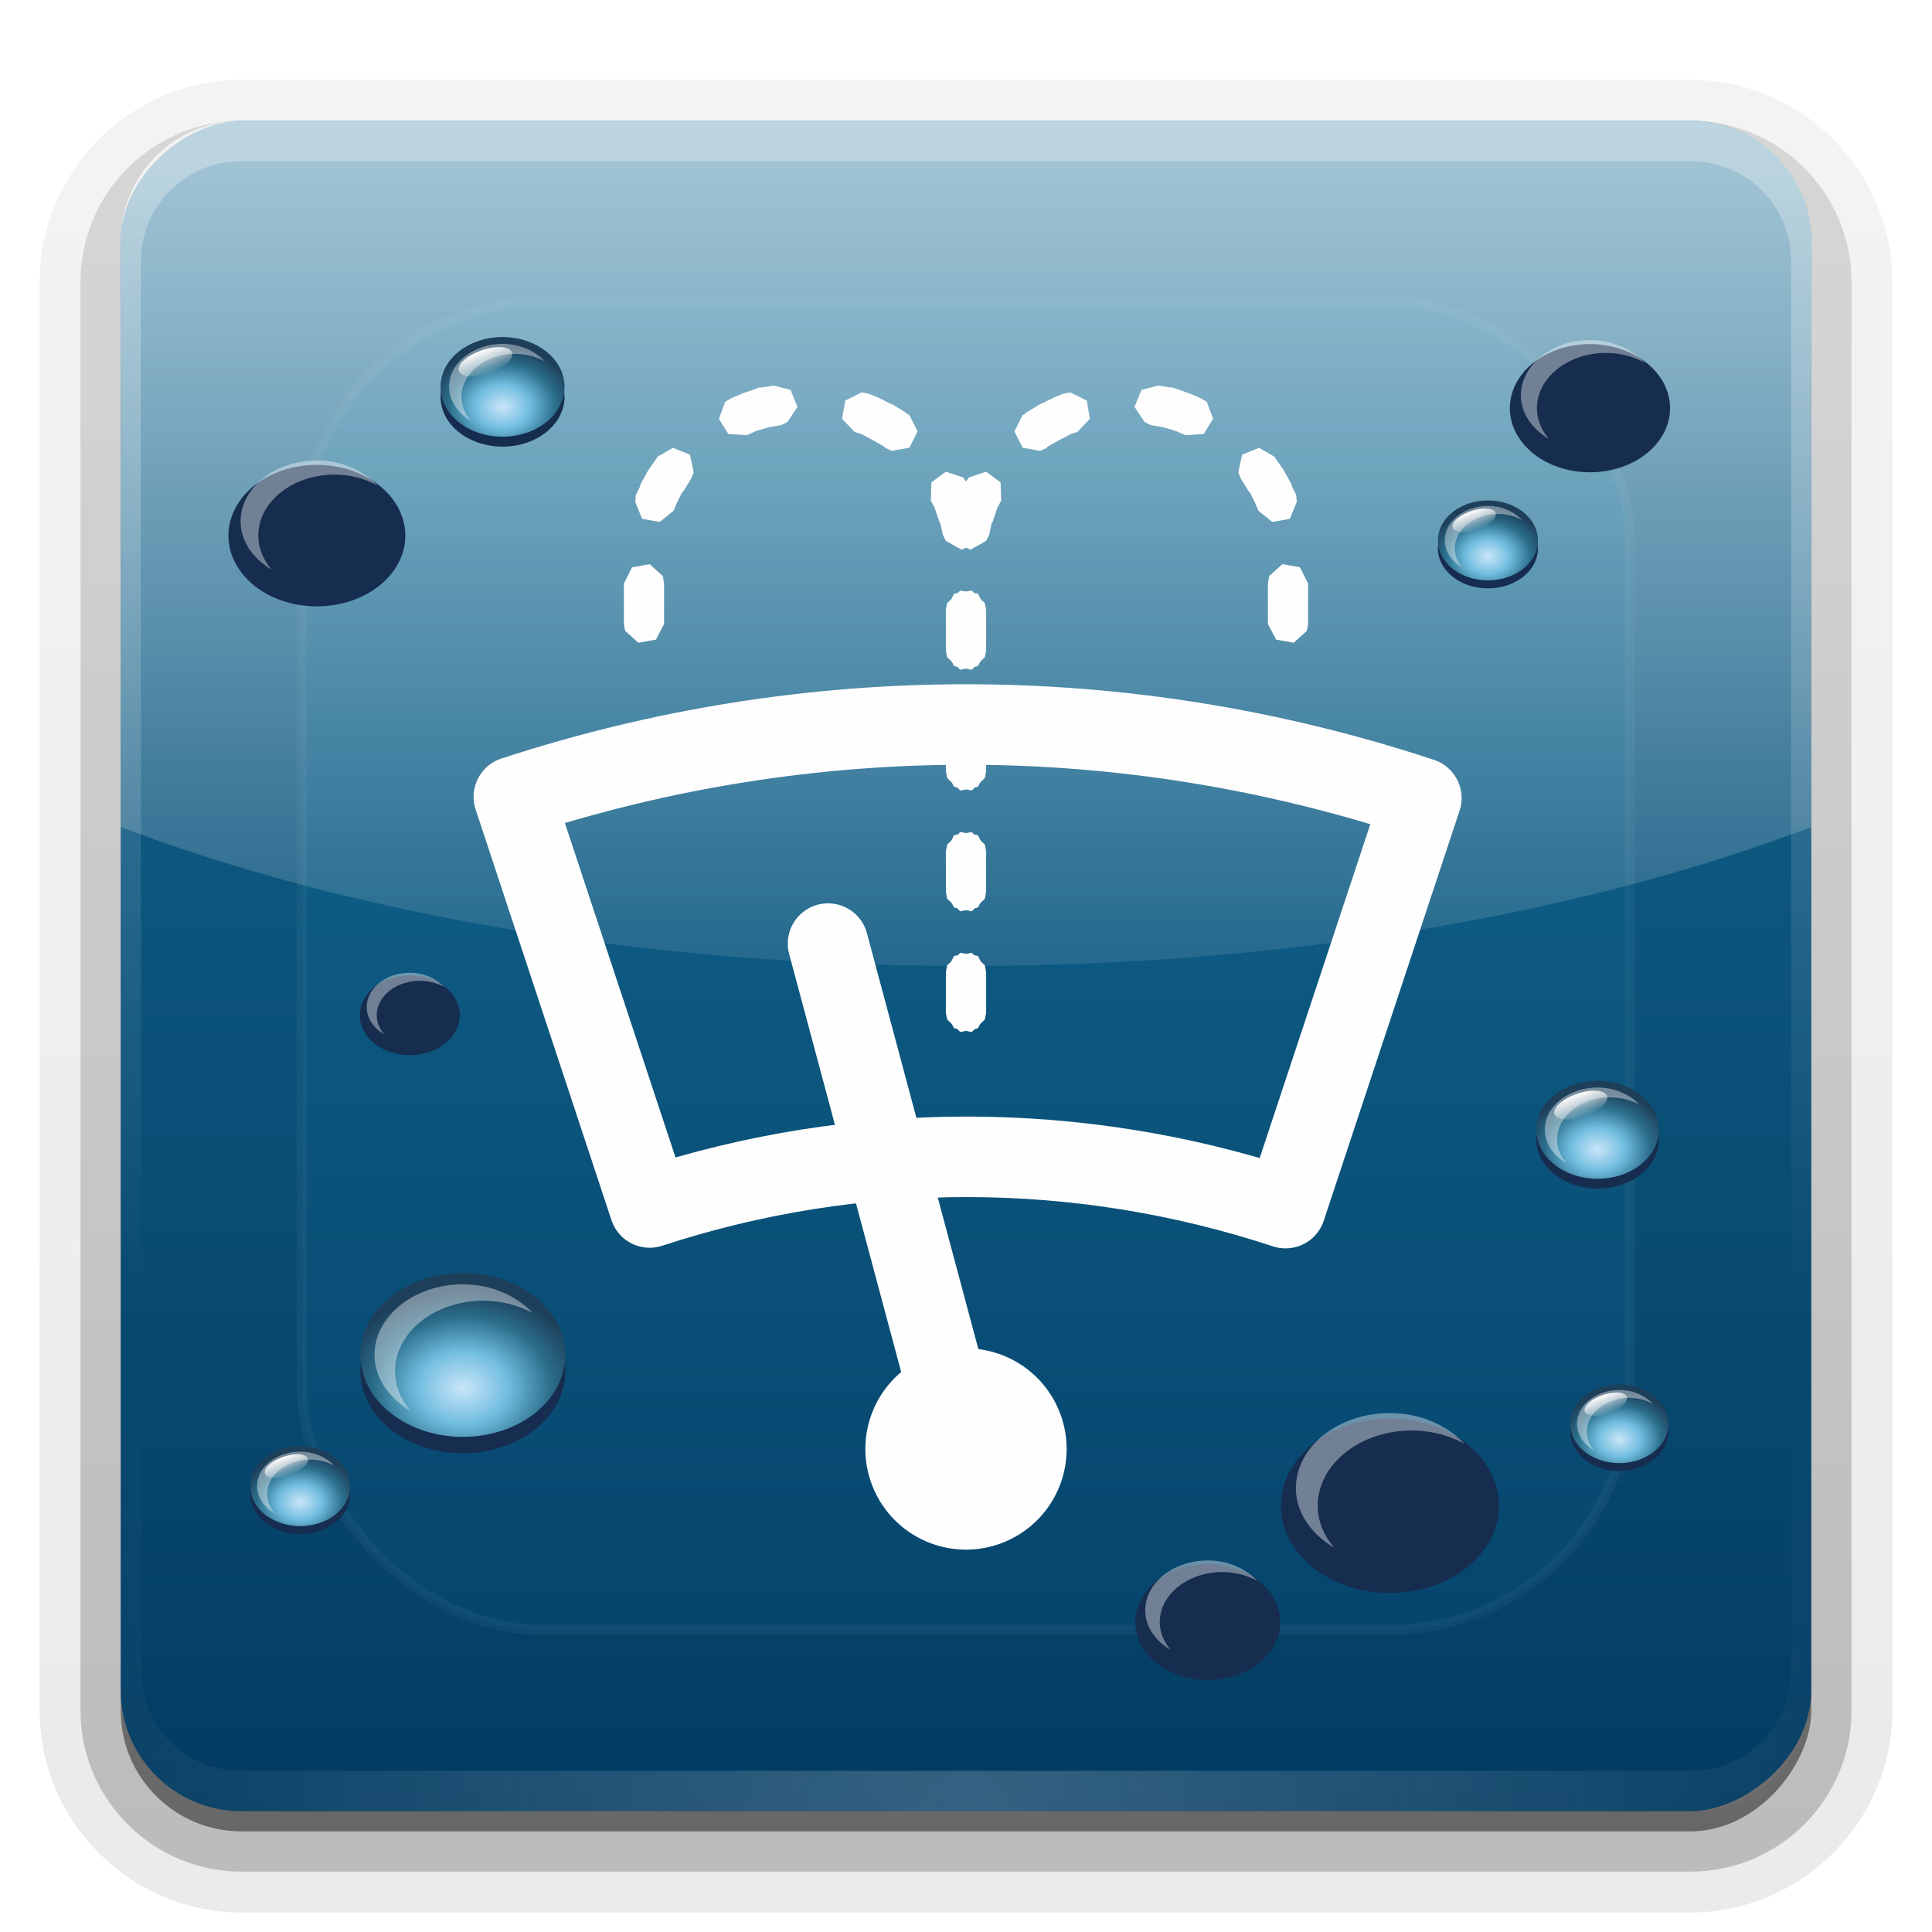 <svg height="96" width="96" xmlns="http://www.w3.org/2000/svg" xmlns:xlink="http://www.w3.org/1999/xlink"><linearGradient id="a"><stop offset="0" stop-color="#cae6f9"/><stop offset=".371" stop-color="#71bddf"/><stop offset=".716" stop-color="#2b6e8b"/><stop offset="1" stop-color="#1d3f5a"/></linearGradient><linearGradient id="b"><stop offset="0" stop-color="#fefefe"/><stop offset="1" stop-color="#fefefe" stop-opacity="0"/></linearGradient><linearGradient id="c" gradientUnits="userSpaceOnUse" x1="36.357" x2="36.357" xlink:href="#b" y1="6" y2="63.893"/><filter id="d" color-interpolation-filters="sRGB" height="1.384" width="1.384" x="-.192" y="-.192"><feGaussianBlur stdDeviation="5.28"/></filter><radialGradient id="e" cx="48" cy="90.172" gradientTransform="matrix(1.157 0 0 .996 -7.551 .197)" gradientUnits="userSpaceOnUse" r="42" xlink:href="#b"/><clipPath id="f"><rect height="84" rx="6" width="84" x="6" y="6"/></clipPath><linearGradient id="g" gradientUnits="userSpaceOnUse" x1="-90" x2="-6" y1="48" y2="48"><stop offset="0" stop-color="#033b62"/><stop offset="1" stop-color="#156c95"/></linearGradient><linearGradient id="h" gradientUnits="userSpaceOnUse" x1="40" x2="40" xlink:href="#b" y1="8" y2="56"/><filter id="i" color-interpolation-filters="sRGB" height="1.36" width="1.36" x="-.18" y="-.18"><feGaussianBlur stdDeviation=".75"/></filter><radialGradient id="j" cx="21" cy="71" gradientUnits="userSpaceOnUse" r="6" xlink:href="#a"/><linearGradient id="k" gradientUnits="userSpaceOnUse" x1="19.501" x2="19.501" xlink:href="#b" y1="64.03" y2="74.196"/><radialGradient id="l" cx="21.764" cy="71.08" gradientUnits="userSpaceOnUse" r="6" xlink:href="#a"/><linearGradient id="m" gradientTransform="matrix(1.006 0 0 .994 100 0)" gradientUnits="userSpaceOnUse" x1="45.448" x2="45.448" y1="92.54" y2="7.017"><stop offset="0"/><stop offset="1" stop-opacity=".588"/></linearGradient><linearGradient id="n" gradientTransform="matrix(1.024 0 0 1.012 -1.143 -98.071)" gradientUnits="userSpaceOnUse" x1="32.251" x2="32.251" xlink:href="#m" y1="6.132" y2="90.239"/><linearGradient id="o" gradientTransform="translate(0 -97)" gradientUnits="userSpaceOnUse" x1="32.251" x2="32.251" xlink:href="#m" y1="6.132" y2="90.239"/><g><g fill="url(#n)"><path d="m12-95.031c-5.511 0-10.031 4.52-10.031 10.031v71c0 5.511 4.52 10.031 10.031 10.031h72c5.511 0 10.031-4.52 10.031-10.031v-71c0-5.511-4.52-10.031-10.031-10.031z" opacity=".08" transform="scale(1 -1)"/><path d="m12-94.031c-4.972 0-9.031 4.06-9.031 9.031v71c0 4.972 4.06 9.031 9.031 9.031h72c4.972 0 9.031-4.06 9.031-9.031v-71c0-4.972-4.06-9.031-9.031-9.031z" opacity=".1" transform="scale(1 -1)"/><path d="m12-93c-4.409 0-8 3.591-8 8v71c0 4.409 3.591 8 8 8h72c4.409 0 8-3.591 8-8v-71c0-4.409-3.591-8-8-8z" opacity=".2" transform="scale(1 -1)"/><rect height="85" opacity=".3" rx="7" transform="scale(1 -1)" width="86" x="5" y="-92"/></g><rect fill="url(#o)" height="84" opacity=".45" rx="6" transform="scale(1 -1)" width="84" x="6" y="-91"/></g><rect fill="url(#g)" height="84" rx="6" transform="rotate(-90)" width="84" x="-90" y="6"/><path d="m12 6c-3.324 0-6 2.676-6 6v2 68 2c0 .335.041.651.094.969.049.296.097.597.188.875.01.03.021.064.031.094.099.288.235.547.375.812.145.274.316.536.5.781s.374.473.594.688c.44.428.943.815 1.5 1.094.279.14.573.247.875.344-.256-.1-.487-.236-.719-.375-.007-.004-.024.004-.031 0-.032-.019-.062-.043-.094-.062-.12-.077-.231-.164-.344-.25-.106-.081-.213-.161-.312-.25-.178-.161-.347-.345-.5-.531-.108-.13-.218-.265-.312-.406-.025-.038-.038-.086-.062-.125-.065-.103-.13-.205-.188-.312-.101-.195-.206-.416-.281-.625-.008-.022-.024-.041-.031-.062-.032-.092-.036-.187-.062-.281-.03-.107-.07-.203-.094-.312-.073-.342-.125-.698-.125-1.062v-2-68-2c0-2.782 2.218-5 5-5h2 68 2c2.782 0 5 2.218 5 5v2 68 2c0 .364-.052.721-.125 1.062-.044.207-.088.398-.156.594-.008.022-.023.041-.031.062-.063.174-.138.367-.219.531-.042.083-.079.17-.125.25-.055.097-.127.188-.188.281-.094.141-.205.276-.312.406-.143.174-.303.347-.469.5-.011.01-.02.021-.031.031-.138.126-.285.234-.438.344-.103.073-.204.153-.312.219-.007.004-.024-.004-.031 0-.232.139-.463.275-.719.375.302-.097.596-.204.875-.344.557-.279 1.06-.666 1.5-1.094.22-.214.409-.442.594-.688s.355-.508.5-.781c.14-.265.276-.525.375-.812.01-.031.021-.063.031-.094.09-.278.139-.579.188-.875.052-.318.094-.634.094-.969v-2-68-2c0-3.324-2.676-6-6-6z" fill="url(#c)" opacity=".3"/><path d="m12 90c-3.324 0-6-2.676-6-6v-2-68-2c0-.335.041-.651.094-.969.049-.296.097-.597.188-.875.01-.03.021-.064.031-.094.099-.288.235-.547.375-.812.145-.274.316-.536.5-.781s.374-.473.594-.688c.44-.428.943-.815 1.5-1.094.279-.14.573-.247.875-.344-.256.1-.487.236-.719.375-.007.004-.024-.004-.031 0-.032.019-.062.043-.094.062-.12.077-.231.164-.344.25-.106.081-.213.161-.312.25-.178.161-.347.345-.5.531-.108.13-.218.265-.312.406-.025.038-.038.086-.062.125-.065.103-.13.205-.188.312-.101.195-.206.416-.281.625-.008.022-.024.041-.031.062-.032.092-.036.187-.062.281-.03.107-.07.203-.094.312-.073.342-.125.698-.125 1.062v2 68 2c0 2.782 2.218 5 5 5h2 68 2c2.782 0 5-2.218 5-5v-2-68-2c0-.364-.052-.721-.125-1.062-.044-.207-.088-.398-.156-.594-.008-.022-.023-.041-.031-.062-.063-.174-.138-.367-.219-.531-.042-.083-.079-.17-.125-.25-.055-.097-.127-.188-.188-.281-.094-.141-.205-.276-.312-.406-.143-.174-.303-.347-.469-.5-.011-.01-.02-.021-.031-.031-.138-.126-.285-.234-.438-.344-.103-.073-.204-.153-.312-.219-.007-.004-.024.004-.031 0-.232-.139-.463-.275-.719-.375.302.097.596.204.875.344.557.279 1.06.666 1.5 1.094.22.214.409.442.594.688s.355.508.5.781c.14.265.276.525.375.812.01.031.021.063.031.094.09.278.139.579.188.875.052.318.094.634.094.969v2 68 2c0 3.324-2.676 6-6 6z" fill="url(#e)" opacity=".2"/><path d="m12 6c-3.324 0-6 2.676-6 6v29.094c11.242 4.284 25.922 6.906 42 6.906s30.758-2.623 42-6.906v-29.094c0-3.324-2.676-6-6-6z" fill="url(#h)" opacity=".6"/><g stroke="#fefefe"><rect height="66" rx="12" style="opacity:.2;fill:#26d3ff;stroke-width:.5;stroke-linecap:round;clip-path:url(#f);filter:url(#d)" width="66" x="15" y="15"/><path d="m48.094 36c-7.608-.009-15.242 1.191-22.562 3.594l6.75 20.406c10.264-3.369 21.336-3.356 31.594.031l6.75-20.375c-7.315-2.42-14.923-3.647-22.531-3.656z" fill="none" stroke-linejoin="round" stroke-width="4"/><path d="m50 64a2 2 0 1 1 -4 0 2 2 0 1 1 4 0z" fill="none" stroke-dashoffset="1" stroke-linejoin="round" stroke-width="2.667" transform="matrix(1.5 0 0 1.5 -24 -24)"/><path d="m47.868 71.977-6.723-25.091" fill="none" stroke-linecap="round" stroke-width="4"/></g><path d="m57.562 19.156-.844.219-.344.844.5.75.312.156.562.094.562.156.031.031h.062l.5.219.906-.062.469-.75-.312-.844-.312-.188-.594-.25-.094-.031-.719-.25h-.125zm-4.375.344-.344.062-.312.125-.094.031-.688.344-.094.031-.656.406-.062.062-.125.062-.406.812.406.812.875.156.344-.156v-.031l.094-.062.5-.281.594-.312.094-.031.219-.062.625-.656-.156-.906zm9.375 2.75-.844.344-.188.875.125.312.406.656h.031l.25.5.188.438.688.562.875-.156.344-.844-.031-.344-.219-.438v-.062l-.375-.688-.062-.094-.438-.625zm-13.562 1.188-.844.281-.219.281-.219.438-.031.094-.281.75-.031.094-.156.688.188.875.812.375.781-.438.156-.312.125-.594h.031l.219-.656.031-.094.188-.344-.031-.906zm14.719 4.594-.656.594-.062.375v2l.406.781.875.156.656-.594.062-.344v-2l-.406-.812zm-16 1.312-.656.625-.062.344v2l.406.781.875.188.656-.625.062-.344v-2l-.406-.812zm0 6-.656.625-.062.344v2l.406.781.875.188.656-.625.062-.344v-2l-.406-.812zm0 6-.656.625-.062.344v2l.406.781.875.188.656-.625.062-.344v-2l-.406-.812zm0 6-.656.625-.062.344v2l.406.781.875.188.656-.625.062-.344v-2l-.406-.812z" fill="#fefefe"/><path d="m38.438 19.156.844.219.344.844-.5.75-.312.156-.562.094-.562.156-.031.031h-.062l-.5.219-.906-.062-.469-.75.312-.844.312-.188.594-.25.094-.031.719-.25h.125zm4.375.344.344.062.312.125.094.031.688.344.094.031.656.406.062.062.125.062.406.812-.406.812-.875.156-.344-.156v-.031l-.094-.062-.5-.281-.594-.312-.094-.031-.219-.062-.625-.656.156-.906zm-9.375 2.75.844.344.188.875-.125.312-.406.656h-.031l-.25.5-.188.438-.688.562-.875-.156-.344-.844.031-.344.219-.438v-.062l.375-.688.062-.094.438-.625zm13.562 1.188.844.281.219.281.219.438.031.094.281.75.031.094.156.688-.188.875-.812.375-.781-.438-.156-.312-.125-.594h-.031l-.219-.656-.031-.094-.188-.344.031-.906zm-14.719 4.594.656.594.062.375v2l-.406.781-.875.156-.656-.594-.062-.344v-2l.406-.812zm16 1.312.656.625.062.344v2l-.406.781-.875.188-.656-.625-.062-.344v-2l.406-.812zm0 6 .656.625.062.344v2l-.406.781-.875.188-.656-.625-.062-.344v-2l.406-.812zm0 6 .656.625.062.344v2l-.406.781-.875.188-.656-.625-.062-.344v-2l.406-.812zm0 6 .656.625.062.344v2l-.406.781-.875.188-.656-.625-.062-.344v-2l.406-.812z" fill="#fefefe"/><g><g transform="matrix(.497 0 0 .397 63.498 -.54)"><path d="m26 69a5 5 0 1 1 -10 0 5 5 0 1 1 10 0z" fill="#162d50" filter="url(#i)" transform="translate(0 1)"/><path d="m26 69a5 5 0 1 1 -10 0 5 5 0 1 1 10 0z" fill="url(#j)"/><path d="m21 64.688c-2.374 0-4.312 1.938-4.312 4.312 0 1.404.709 2.622 1.75 3.406-.464-.686-.75-1.516-.75-2.406 0-2.374 1.938-4.312 4.312-4.312.89 0 1.72.286 2.406.75-.785-1.041-2.002-1.75-3.406-1.75z" fill="#fefefe" opacity=".4"/><path d="m26 69a5 5 0 1 1 -10 0 5 5 0 1 1 10 0z" fill="url(#k)" transform="matrix(.421 -.206 .103 .211 3.676 56.253)"/></g><g transform="matrix(.796 0 0 .637 62.288 -24.307)"><path d="m26 69a5 5 0 1 1 -10 0 5 5 0 1 1 10 0z" fill="#162d50" filter="url(#i)" transform="translate(0 1)"/><path d="m26 69a5 5 0 1 1 -10 0 5 5 0 1 1 10 0z" fill="url(#j)"/><path d="m21 64.688c-2.374 0-4.312 1.938-4.312 4.312 0 1.404.709 2.622 1.75 3.406-.464-.686-.75-1.516-.75-2.406 0-2.374 1.938-4.312 4.312-4.312.89 0 1.72.286 2.406.75-.785-1.041-2.002-1.75-3.406-1.75z" fill="#fefefe" opacity=".4"/><path d="m26 69a5 5 0 1 1 -10 0 5 5 0 1 1 10 0z" fill="url(#k)" transform="matrix(.421 -.206 .103 .211 3.676 56.253)"/></g><g transform="matrix(.609 0 0 .487 66.597 22.534)"><path d="m26 69a5 5 0 1 1 -10 0 5 5 0 1 1 10 0z" fill="#162d50" filter="url(#i)" transform="translate(0 1)"/><path d="m26 69a5 5 0 1 1 -10 0 5 5 0 1 1 10 0z" fill="url(#j)"/><path d="m21 64.688c-2.374 0-4.312 1.938-4.312 4.312 0 1.404.709 2.622 1.75 3.406-.464-.686-.75-1.516-.75-2.406 0-2.374 1.938-4.312 4.312-4.312.89 0 1.72.286 2.406.75-.785-1.041-2.002-1.75-3.406-1.75z" fill="#fefefe" opacity=".4"/><path d="m26 69a5 5 0 1 1 -10 0 5 5 0 1 1 10 0z" fill="url(#k)" transform="matrix(.421 -.206 .103 .211 3.676 56.253)"/></g><g transform="matrix(1.084 0 0 .867 46.302 14.129)"><path d="m26 69a5 5 0 1 1 -10 0 5 5 0 1 1 10 0z" fill="#162d50" filter="url(#i)" transform="translate(0 1)"/><path d="m26 69a5 5 0 1 1 -10 0 5 5 0 1 1 10 0z" fill="url(#j)"/><path d="m21 64.688c-2.374 0-4.312 1.938-4.312 4.312 0 1.404.709 2.622 1.75 3.406-.464-.686-.75-1.516-.75-2.406 0-2.374 1.938-4.312 4.312-4.312.89 0 1.72.286 2.406.75-.785-1.041-2.002-1.75-3.406-1.75z" fill="#fefefe" opacity=".4"/><path d="m26 69a5 5 0 1 1 -10 0 5 5 0 1 1 10 0z" fill="url(#k)" transform="matrix(.421 -.206 .103 .211 3.676 56.253)"/></g><g transform="matrix(.488 0 0 .39 70.216 43.84)"><path d="m26 69a5 5 0 1 1 -10 0 5 5 0 1 1 10 0z" fill="#162d50" filter="url(#i)" transform="translate(0 1)"/><path d="m26 69a5 5 0 1 1 -10 0 5 5 0 1 1 10 0z" fill="url(#j)"/><path d="m21 64.688c-2.374 0-4.312 1.938-4.312 4.312 0 1.404.709 2.622 1.75 3.406-.464-.686-.75-1.516-.75-2.406 0-2.374 1.938-4.312 4.312-4.312.89 0 1.72.286 2.406.75-.785-1.041-2.002-1.75-3.406-1.75z" fill="#fefefe" opacity=".4"/><path d="m26 69a5 5 0 1 1 -10 0 5 5 0 1 1 10 0z" fill="url(#k)" transform="matrix(.421 -.206 .103 .211 3.676 56.253)"/></g><g transform="matrix(.721 0 0 .576 44.874 40.278)"><path d="m26 69a5 5 0 1 1 -10 0 5 5 0 1 1 10 0z" fill="#162d50" filter="url(#i)" transform="translate(0 1)"/><path d="m26 69a5 5 0 1 1 -10 0 5 5 0 1 1 10 0z" fill="url(#j)"/><path d="m21 64.688c-2.374 0-4.312 1.938-4.312 4.312 0 1.404.709 2.622 1.75 3.406-.464-.686-.75-1.516-.75-2.406 0-2.374 1.938-4.312 4.312-4.312.89 0 1.72.286 2.406.75-.785-1.041-2.002-1.75-3.406-1.75z" fill="#fefefe" opacity=".4"/><path d="m26 69a5 5 0 1 1 -10 0 5 5 0 1 1 10 0z" fill="url(#k)" transform="matrix(.421 -.206 .103 .211 3.676 56.253)"/></g><g transform="matrix(.616 0 0 .495 12.035 -14.932)"><path d="m26 69a5 5 0 1 1 -10 0 5 5 0 1 1 10 0z" fill="#162d50" filter="url(#i)" transform="translate(0 1)"/><path d="m26 69a5 5 0 1 1 -10 0 5 5 0 1 1 10 0z" fill="url(#j)"/><path d="m21 64.688c-2.374 0-4.312 1.938-4.312 4.312 0 1.404.709 2.622 1.75 3.406-.464-.686-.75-1.516-.75-2.406 0-2.374 1.938-4.312 4.312-4.312.89 0 1.72.286 2.406.75-.785-1.041-2.002-1.75-3.406-1.75z" fill="#fefefe" opacity=".4"/><path d="m26 69a5 5 0 1 1 -10 0 5 5 0 1 1 10 0z" fill="url(#k)" transform="matrix(.421 -.206 .103 .211 3.676 56.253)"/></g><g transform="matrix(.879 0 0 .703 -2.714 -22.596)"><path d="m26 69a5 5 0 1 1 -10 0 5 5 0 1 1 10 0z" fill="#162d50" filter="url(#i)" transform="translate(0 1)"/><path d="m26 69a5 5 0 1 1 -10 0 5 5 0 1 1 10 0z" fill="url(#j)"/><path d="m21 64.688c-2.374 0-4.312 1.938-4.312 4.312 0 1.404.709 2.622 1.75 3.406-.464-.686-.75-1.516-.75-2.406 0-2.374 1.938-4.312 4.312-4.312.89 0 1.72.286 2.406.75-.785-1.041-2.002-1.75-3.406-1.75z" fill="#fefefe" opacity=".4"/><path d="m26 69a5 5 0 1 1 -10 0 5 5 0 1 1 10 0z" fill="url(#k)" transform="matrix(.421 -.206 .103 .211 3.676 56.253)"/></g><g transform="matrix(.497 0 0 .397 4.481 46.452)"><path d="m26 69a5 5 0 1 1 -10 0 5 5 0 1 1 10 0z" fill="#162d50" filter="url(#i)" transform="translate(0 1)"/><path d="m26 69a5 5 0 1 1 -10 0 5 5 0 1 1 10 0z" fill="url(#j)"/><path d="m21 64.688c-2.374 0-4.312 1.938-4.312 4.312 0 1.404.709 2.622 1.75 3.406-.464-.686-.75-1.516-.75-2.406 0-2.374 1.938-4.312 4.312-4.312.89 0 1.72.286 2.406.75-.785-1.041-2.002-1.75-3.406-1.75z" fill="#fefefe" opacity=".4"/><path d="m26 69a5 5 0 1 1 -10 0 5 5 0 1 1 10 0z" fill="url(#k)" transform="matrix(.421 -.206 .103 .211 3.676 56.253)"/></g><g transform="matrix(.497 0 0 .397 9.927 22.656)"><path d="m26 69a5 5 0 1 1 -10 0 5 5 0 1 1 10 0z" fill="#162d50" filter="url(#i)" transform="translate(0 1)"/><path d="m26 69a5 5 0 1 1 -10 0 5 5 0 1 1 10 0z" fill="url(#j)"/><path d="m21 64.688c-2.374 0-4.312 1.938-4.312 4.312 0 1.404.709 2.622 1.75 3.406-.464-.686-.75-1.516-.75-2.406 0-2.374 1.938-4.312 4.312-4.312.89 0 1.72.286 2.406.75-.785-1.041-2.002-1.75-3.406-1.75z" fill="#fefefe" opacity=".4"/><path d="m26 69a5 5 0 1 1 -10 0 5 5 0 1 1 10 0z" fill="url(#k)" transform="matrix(.421 -.206 .103 .211 3.676 56.253)"/></g><g transform="translate(-32)"><path d="m26 69a5 5 0 1 1 -10 0 5 5 0 1 1 10 0z" fill="#162d50" filter="url(#i)" transform="matrix(1 0 0 .8 0 11.209)"/><path d="m26 69a5 5 0 1 1 -10 0 5 5 0 1 1 10 0z" fill="url(#l)" transform="matrix(-1 0 0 .8 42 10.409)"/><path d="m26 69a5 5 0 1 1 -10 0 5 5 0 1 1 10 0z" fill="url(#k)" transform="matrix(-.421 -.165 -.103 .168 38.324 55.387)"/><path d="m16.656 63.656c-.4.575-.656 1.233-.656 1.938 0 2.208 2.239 3.969 5 3.969 2.357 0 4.316-1.308 4.844-3.062-.854 1.227-2.464 2.062-4.344 2.062-2.761 0-5-1.761-5-3.969 0-.323.066-.636.156-.938z" fill="#fefefe" opacity=".5"/></g><g transform="matrix(1.018 0 0 .814 1.621 11.161)"><path d="m26 69a5 5 0 1 1 -10 0 5 5 0 1 1 10 0z" fill="#162d50" filter="url(#i)" transform="translate(0 1)"/><path d="m26 69a5 5 0 1 1 -10 0 5 5 0 1 1 10 0z" fill="url(#j)"/><path d="m21 64.688c-2.374 0-4.312 1.938-4.312 4.312 0 1.404.709 2.622 1.75 3.406-.464-.686-.75-1.516-.75-2.406 0-2.374 1.938-4.312 4.312-4.312.89 0 1.72.286 2.406.75-.785-1.041-2.002-1.75-3.406-1.75z" fill="#fefefe" opacity=".4"/><path d="m26 69a5 5 0 1 1 -10 0 5 5 0 1 1 10 0z" fill="url(#k)" transform="matrix(.421 -.206 .103 .211 3.676 56.253)"/></g></g></svg>
